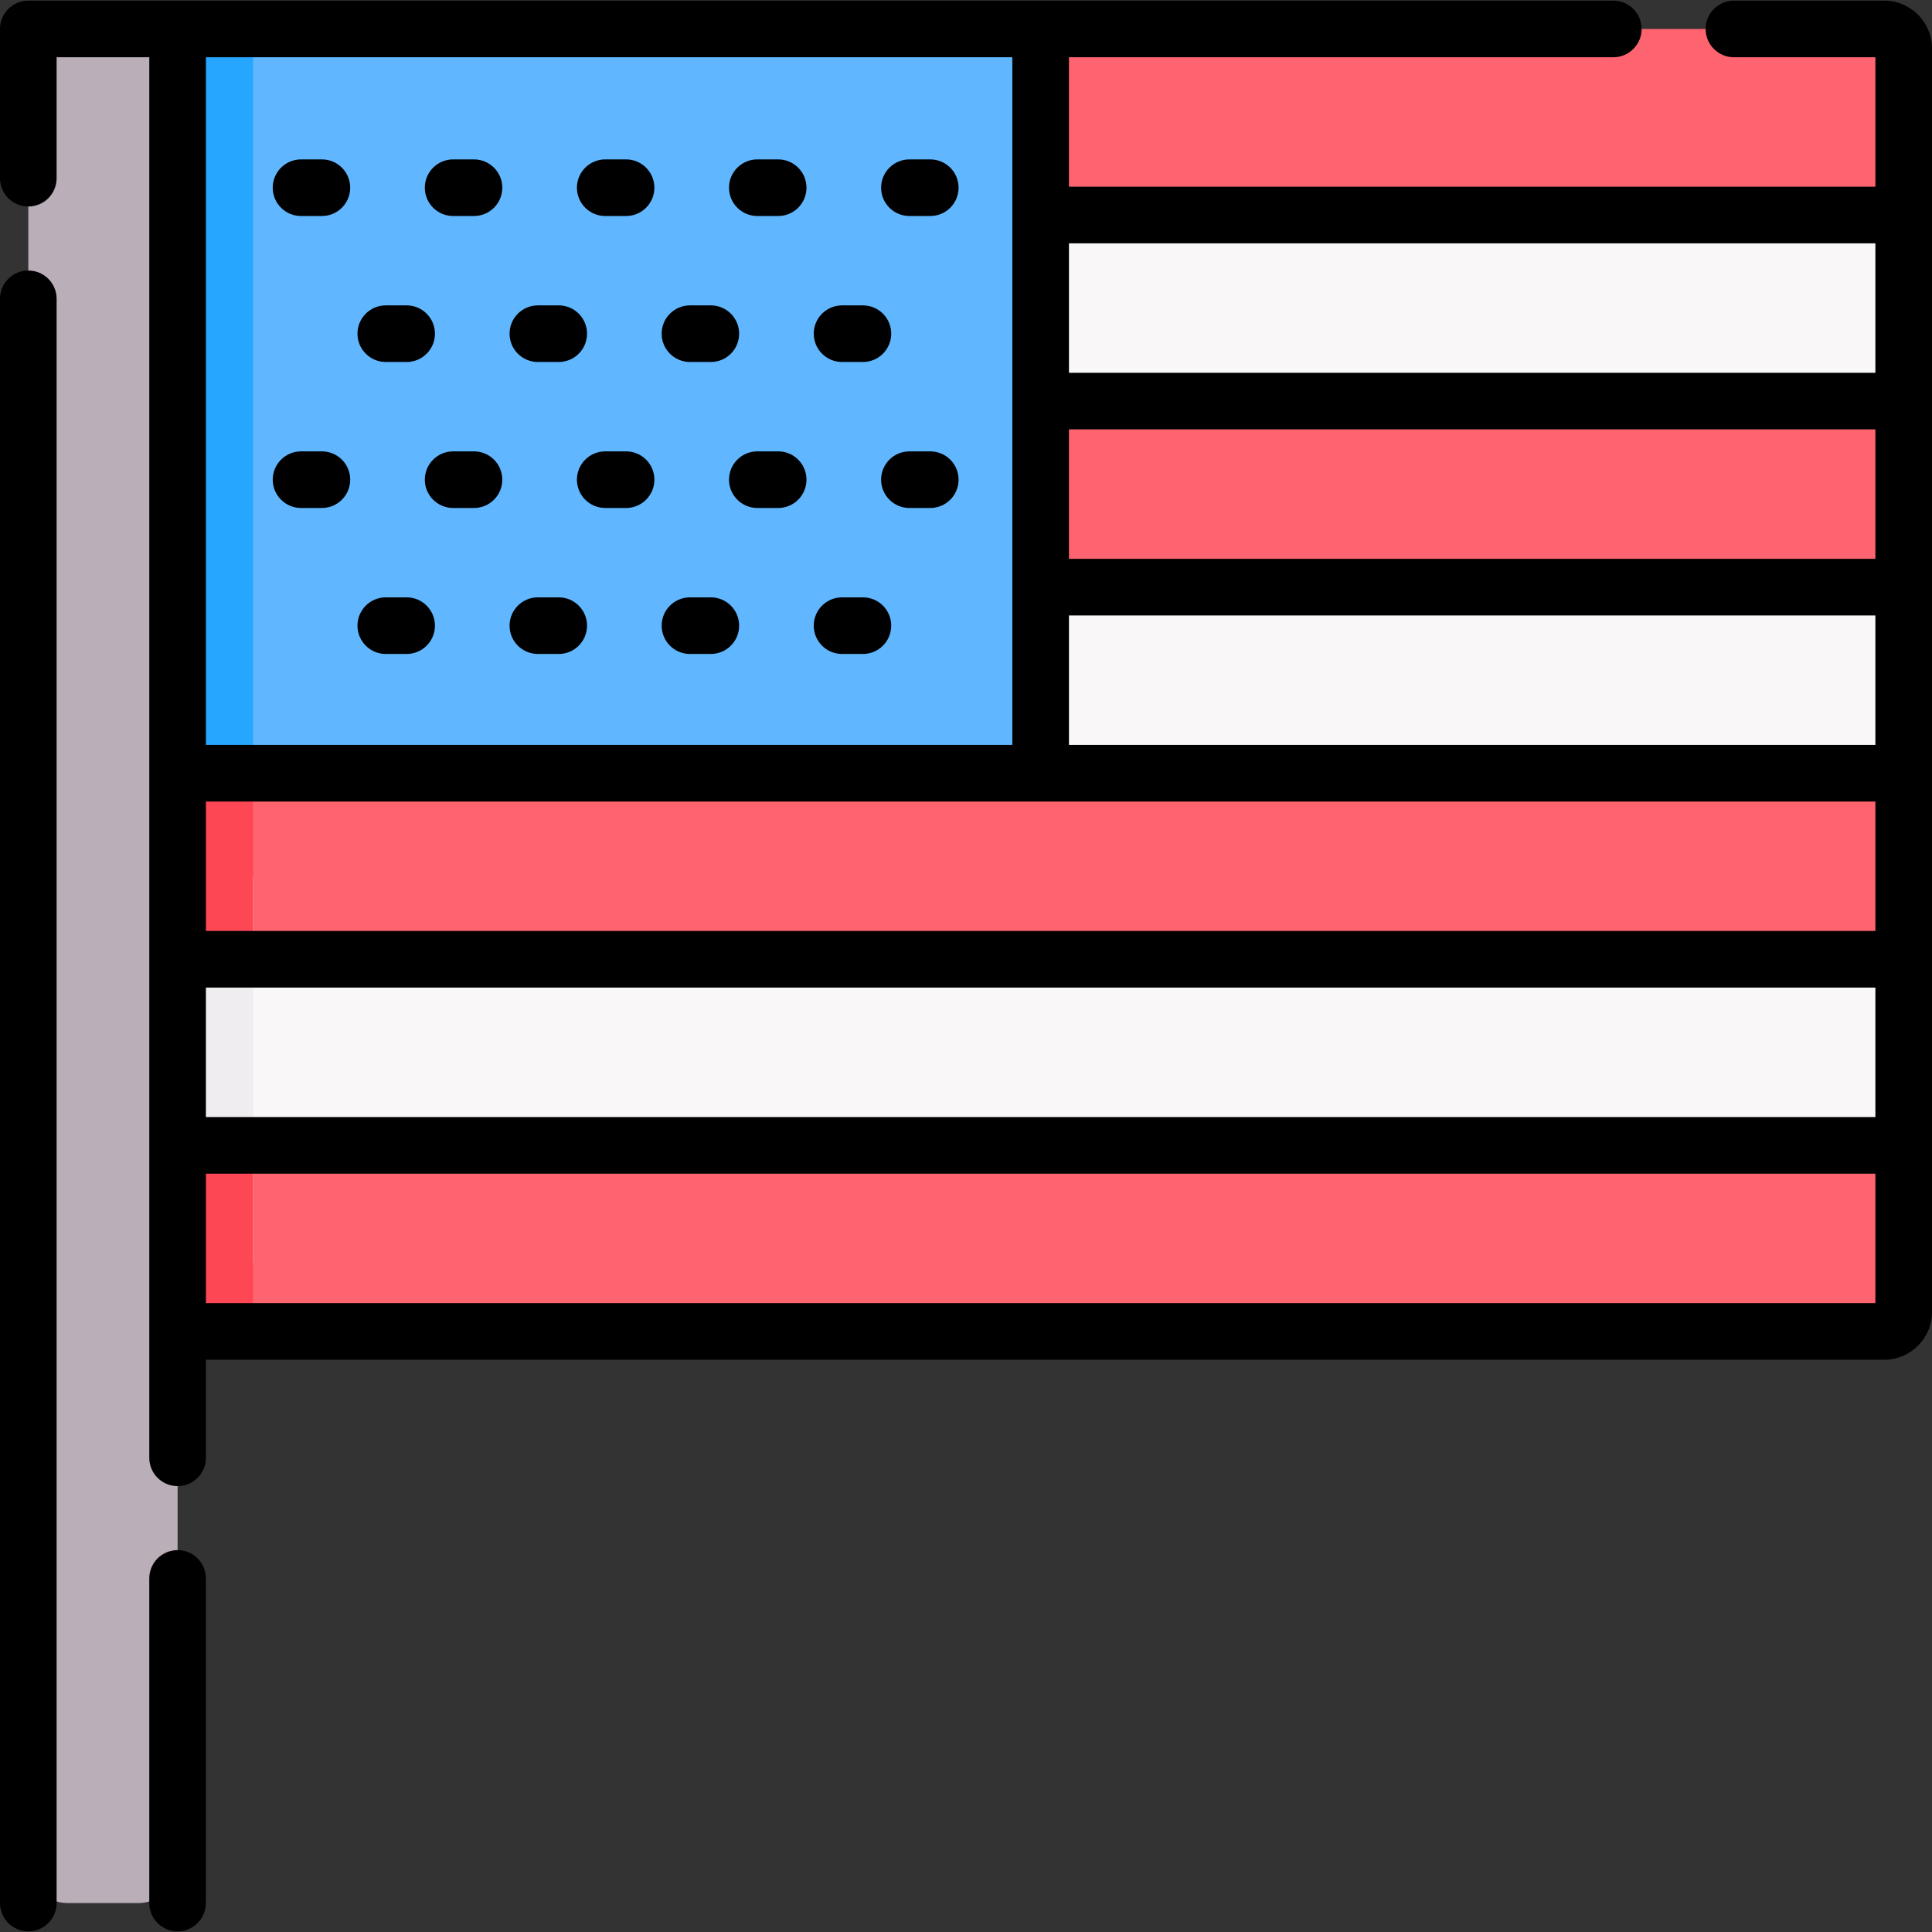 <svg id="Capa_1" enable-background="new 0 0 511.911 511.911" height="512" viewBox="0 0 511.911 511.911" width="512" xmlns="http://www.w3.org/2000/svg"><rect x="0" y="0" width="511.911" height="511.911" fill="#333333" stroke="none"/><g><g><path d="m483.458 232.526h-426.039l-36.361 21.649v53.781l45.297 26.587h382.282l55.771-24.581v-55.787z" fill="#f9f7f8"/><path d="m321.045 32.325-228.253 4.605-54.019 14.327v175.073l84.054 6.196h370.176l11.405-27.651v-155.14z" fill="#f9f7f8"/><g><g id="XMLID_140_"><g><path d="m33.058 204.875h471.35v49.3h-471.35z" fill="#fe646f"/></g></g><g id="XMLID_138_"><g><path d="m224.728 106.275h279.68v49.3h-279.68z" fill="#fe646f"/></g><path d="m499.248 7.675h-223.52l-11.248 10.121v39.179h239.928v-44.14c0-2.85-2.31-5.16-5.16-5.16z" fill="#fe646f"/><path d="m47.058 7.675-26 29.355v155.867l26 11.978h228.67v-197.2z" fill="#60b7ff"/><g><g><g id="XMLID_139_"><g><path d="m504.408 303.475v44.14c0 2.85-2.31 5.16-5.16 5.16h-469.19v-49.3z" fill="#fe646f"/></g></g></g></g></g></g><g id="XMLID_137_"><g><path d="m67.058 204.875v-197.2h-20l-26 29.355v155.867l26 11.978z" fill="#26a6fe"/><path d="m67.058 334.543v-102.017h-9.639l-36.361 21.649v53.781l45.297 26.587z" fill="#efedef"/><path d="m33.058 204.875h34v49.3h-34z" fill="#fd4755"/><path d="m30.058 303.475h37v49.3h-37z" fill="#fd4755"/><path d="m47.058 7.675v486.141c0 5.76-4.669 10.429-10.429 10.429h-18.702c-5.76 0-10.429-4.669-10.429-10.429v-477.08c0-5.004 4.057-9.061 9.061-9.061z" fill="#baafb9"/></g></g></g><g><path d="m7.5 71.678c-4.142 0-7.5 3.358-7.5 7.5v425.062c0 4.142 3.358 7.5 7.5 7.5s7.5-3.358 7.5-7.5v-425.062c0-4.142-3.358-7.5-7.5-7.5z"/><path d="m47.054 410.729c-4.142 0-7.5 3.358-7.5 7.5v86.011c0 4.142 3.358 7.5 7.5 7.5s7.5-3.358 7.5-7.5v-86.011c0-4.142-3.358-7.5-7.5-7.5z"/><path d="m499.249.171h-39.819c-4.142 0-7.5 3.358-7.5 7.5s3.358 7.5 7.5 7.5h37.481v34.301h-213.678v-34.301h144.235c4.142 0 7.5-3.358 7.5-7.5s-3.358-7.5-7.5-7.5h-419.968c-4.142 0-7.5 3.358-7.5 7.5v39.545c0 4.142 3.358 7.5 7.5 7.5s7.5-3.358 7.5-7.5v-32.045h24.554v371.096c0 4.142 3.358 7.5 7.5 7.5s7.5-3.358 7.5-7.5v-25.988h444.695c6.982 0 12.662-5.68 12.662-12.662v-334.784c0-6.982-5.68-12.662-12.662-12.662zm-2.338 212.204v34.301h-442.357v-34.301zm-213.678-98.602h213.678v34.301h-213.678zm0 49.301h213.678v34.301h-213.678zm-228.679 98.603h442.357v34.301h-442.357zm442.357-197.205v34.301h-213.678v-34.301zm-228.678 132.903h-213.679v-182.204h213.679zm-213.679 147.904v-34.301h442.357v34.301z"/><path d="m79.764 57.235h5.527c4.142 0 7.5-3.358 7.5-7.5s-3.358-7.5-7.5-7.5h-5.527c-4.142 0-7.5 3.358-7.5 7.5s3.358 7.5 7.5 7.5z"/><path d="m120.063 57.235h5.527c4.142 0 7.5-3.358 7.5-7.5s-3.358-7.5-7.5-7.5h-5.527c-4.142 0-7.5 3.358-7.5 7.5s3.358 7.5 7.5 7.5z"/><path d="m160.363 57.235h5.527c4.142 0 7.5-3.358 7.5-7.5s-3.358-7.5-7.5-7.5h-5.527c-4.142 0-7.5 3.358-7.5 7.5s3.358 7.5 7.5 7.5z"/><path d="m200.663 57.235h5.527c4.142 0 7.5-3.358 7.5-7.5s-3.358-7.5-7.5-7.5h-5.527c-4.142 0-7.5 3.358-7.5 7.5s3.358 7.5 7.5 7.5z"/><path d="m240.962 57.235h5.527c4.142 0 7.5-3.358 7.5-7.5s-3.358-7.5-7.5-7.5h-5.527c-4.142 0-7.5 3.358-7.5 7.5s3.358 7.5 7.5 7.5z"/><path d="m85.292 119.596h-5.527c-4.142 0-7.5 3.358-7.5 7.5s3.358 7.5 7.5 7.5h5.527c4.142 0 7.5-3.358 7.5-7.5s-3.358-7.5-7.5-7.5z"/><path d="m125.591 119.596h-5.527c-4.142 0-7.5 3.358-7.5 7.5s3.358 7.5 7.5 7.5h5.527c4.142 0 7.5-3.358 7.5-7.5s-3.358-7.5-7.5-7.5z"/><path d="m165.89 119.596h-5.527c-4.142 0-7.5 3.358-7.5 7.5s3.358 7.5 7.5 7.5h5.527c4.142 0 7.5-3.358 7.5-7.5s-3.358-7.5-7.5-7.5z"/><path d="m206.19 119.596h-5.527c-4.142 0-7.5 3.358-7.5 7.5s3.358 7.5 7.5 7.5h5.527c4.142 0 7.5-3.358 7.5-7.5s-3.358-7.5-7.5-7.5z"/><path d="m246.489 119.596h-5.527c-4.142 0-7.5 3.358-7.5 7.5s3.358 7.5 7.5 7.5h5.527c4.142 0 7.5-3.358 7.5-7.5s-3.358-7.5-7.5-7.5z"/><path d="m102.217 95.915h5.527c4.142 0 7.5-3.358 7.5-7.5s-3.358-7.5-7.5-7.5h-5.527c-4.142 0-7.5 3.358-7.5 7.5s3.358 7.5 7.5 7.5z"/><path d="m142.517 95.915h5.527c4.142 0 7.5-3.358 7.5-7.5s-3.358-7.5-7.5-7.5h-5.527c-4.142 0-7.5 3.358-7.5 7.5s3.358 7.5 7.5 7.5z"/><path d="m182.816 95.915h5.527c4.142 0 7.5-3.358 7.5-7.5s-3.358-7.5-7.5-7.5h-5.527c-4.142 0-7.5 3.358-7.5 7.5s3.358 7.5 7.5 7.5z"/><path d="m223.116 95.915h5.527c4.142 0 7.5-3.358 7.5-7.5s-3.358-7.5-7.5-7.5h-5.527c-4.142 0-7.5 3.358-7.5 7.5s3.358 7.5 7.5 7.5z"/><path d="m102.217 173.277h5.527c4.142 0 7.5-3.358 7.5-7.5s-3.358-7.5-7.5-7.5h-5.527c-4.142 0-7.5 3.358-7.5 7.5s3.358 7.5 7.5 7.5z"/><path d="m142.517 173.277h5.527c4.142 0 7.5-3.358 7.5-7.5s-3.358-7.5-7.5-7.5h-5.527c-4.142 0-7.5 3.358-7.5 7.5s3.358 7.5 7.5 7.5z"/><path d="m182.816 173.277h5.527c4.142 0 7.5-3.358 7.5-7.5s-3.358-7.5-7.5-7.5h-5.527c-4.142 0-7.5 3.358-7.5 7.5s3.358 7.5 7.5 7.5z"/><path d="m223.116 173.277h5.527c4.142 0 7.5-3.358 7.5-7.5s-3.358-7.5-7.5-7.5h-5.527c-4.142 0-7.5 3.358-7.5 7.5s3.358 7.5 7.5 7.5z"/></g></g></svg>